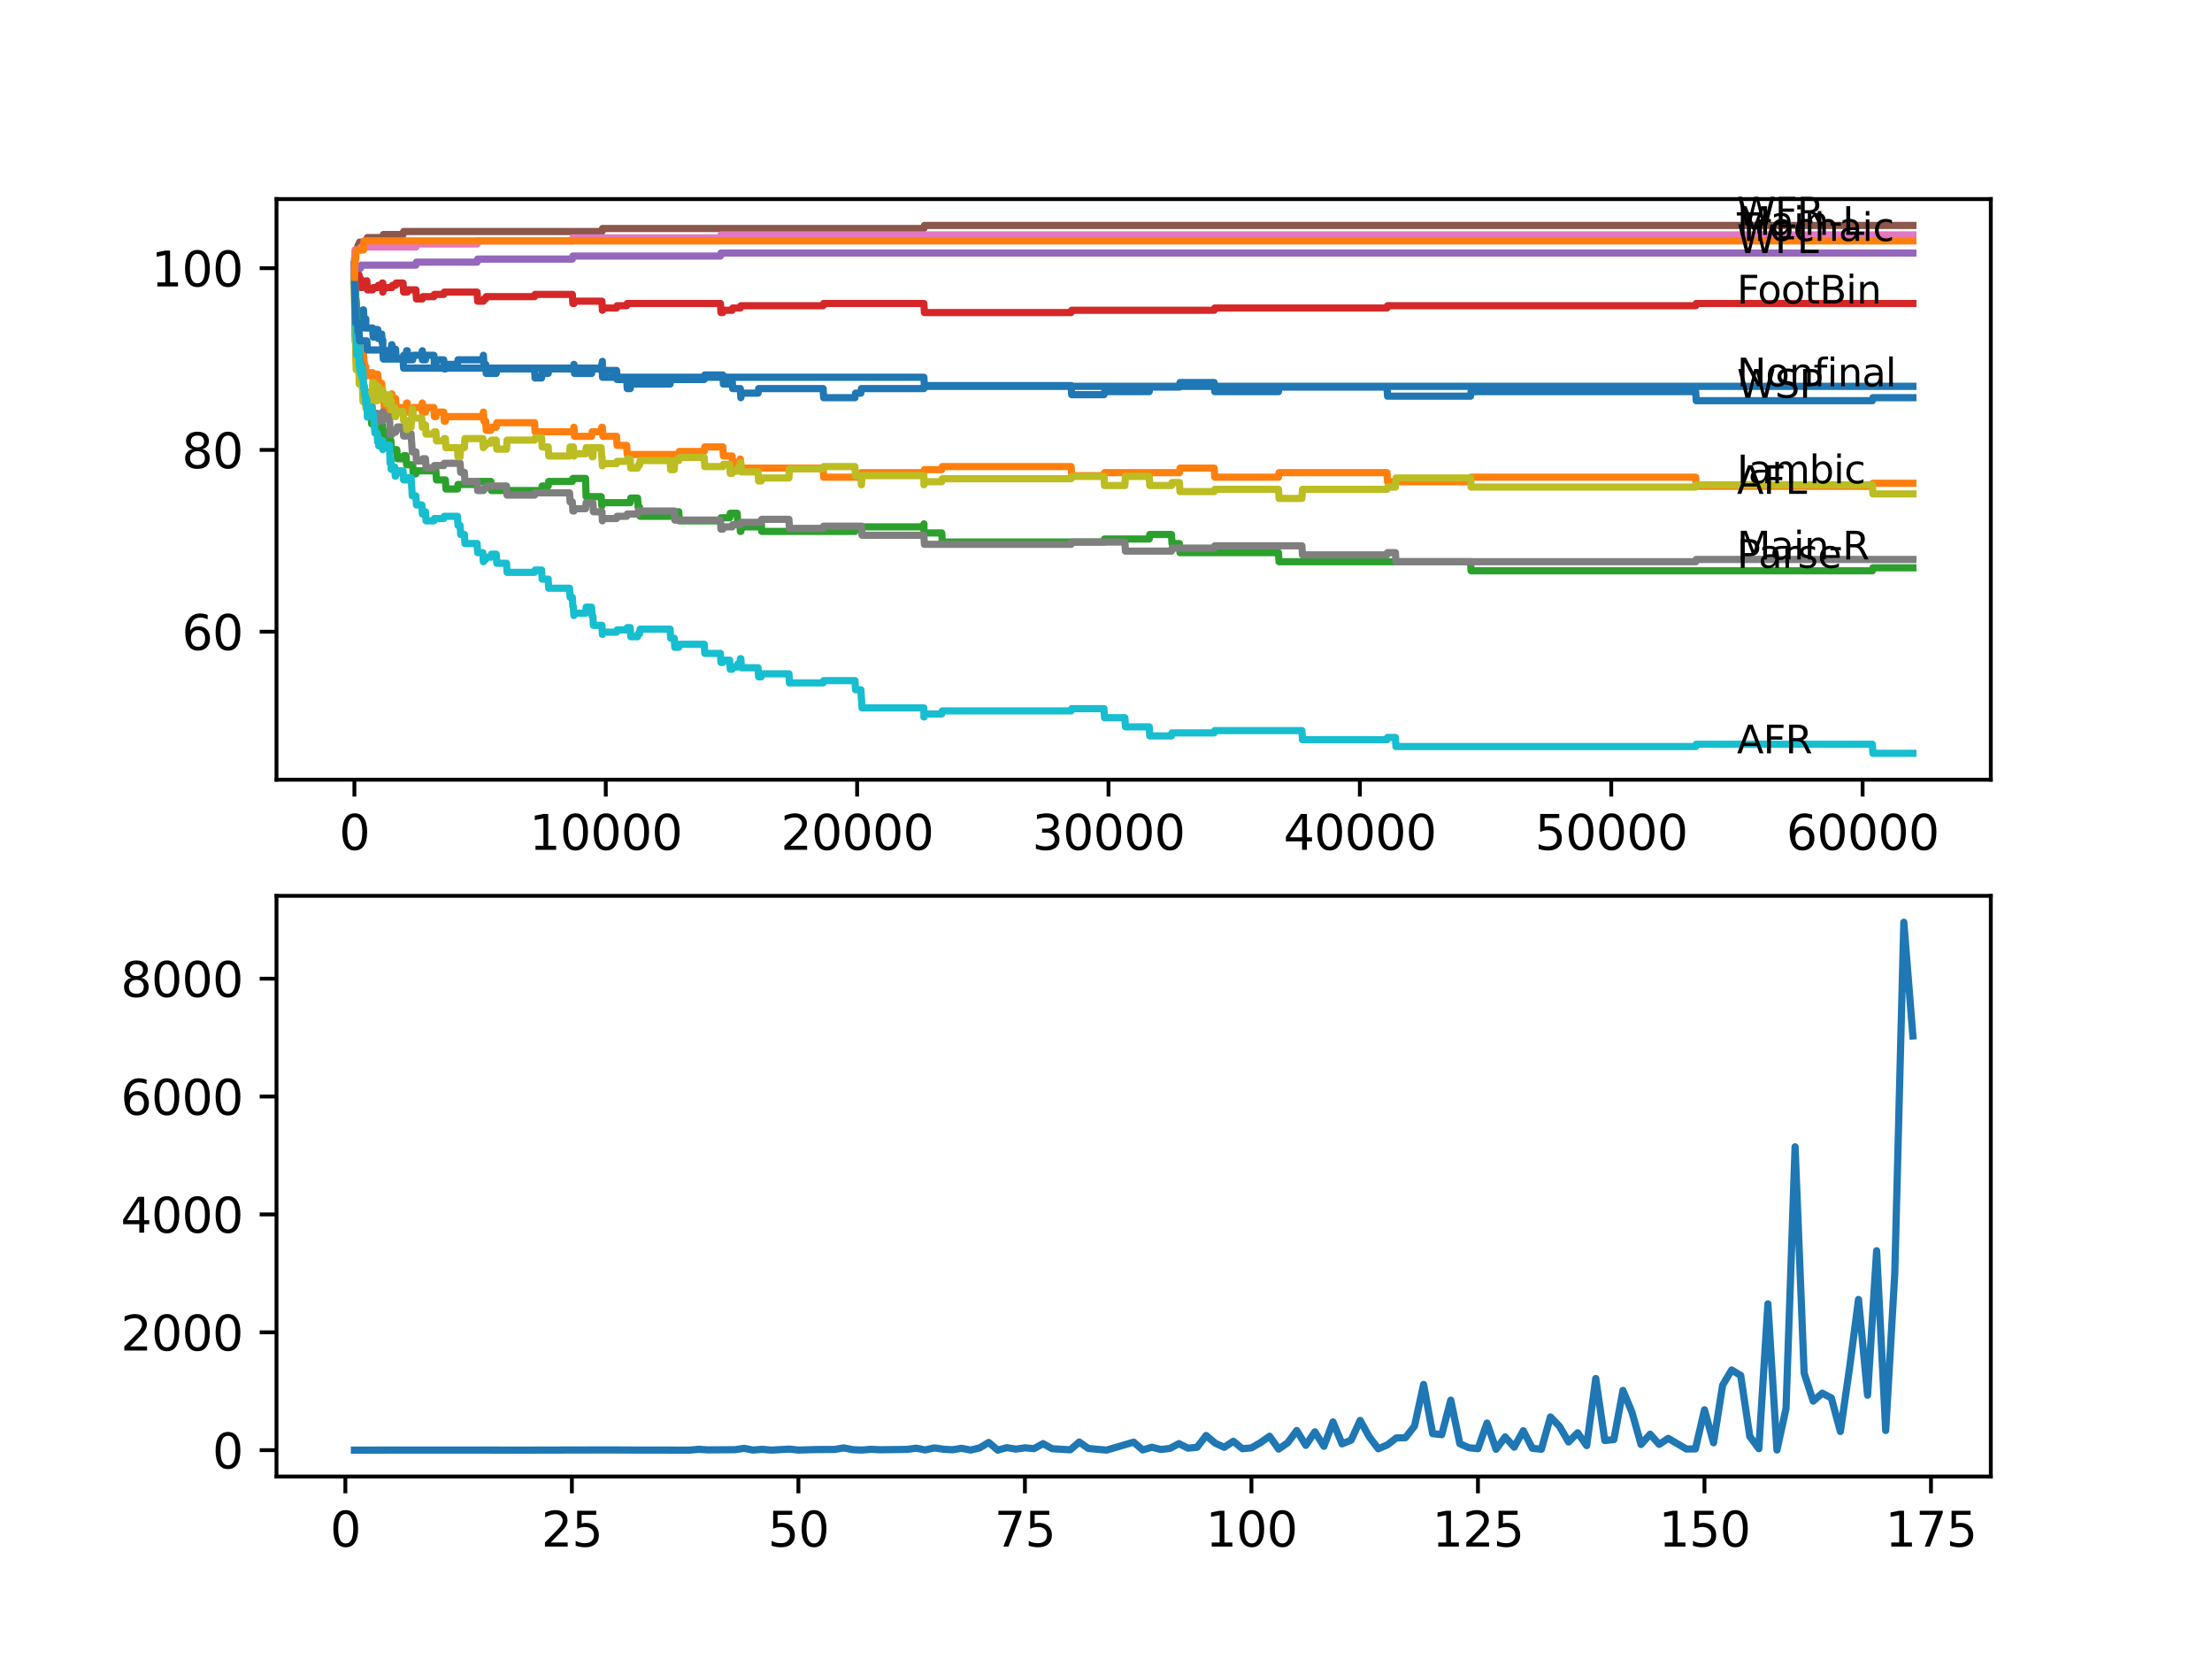 <?xml version="1.0" encoding="utf-8" standalone="no"?>
<!DOCTYPE svg PUBLIC "-//W3C//DTD SVG 1.1//EN"
  "http://www.w3.org/Graphics/SVG/1.1/DTD/svg11.dtd">
<svg xmlns:xlink="http://www.w3.org/1999/xlink" width="460.8pt" height="345.6pt" viewBox="0 0 460.8 345.6" xmlns="http://www.w3.org/2000/svg" version="1.1">
 <defs>
  <style type="text/css">*{stroke-linejoin: round; stroke-linecap: butt}</style>
 </defs>
 <g id="figure_1">
  <g id="patch_1">
   <path d="M 0 345.6 
L 460.8 345.6 
L 460.8 0 
L 0 0 
z
" style="fill: #ffffff"/>
  </g>
  <g id="axes_1">
   <g id="patch_2">
    <path d="M 57.6 162.432 
L 414.72 162.432 
L 414.72 41.472 
L 57.6 41.472 
z
" style="fill: #ffffff"/>
   </g>
   <g id="matplotlib.axis_1">
    <g id="xtick_1">
     <g id="line2d_1">
      <defs>
       <path id="m5497672484" d="M 0 0 
L 0 3.5 
" style="stroke: #000000; stroke-width: 0.8"/>
      </defs>
      <g>
       <use xlink:href="#m5497672484" x="73.827" y="162.432" style="stroke: #000000; stroke-width: 0.8"/>
      </g>
     </g>
     <g id="text_1">
      <!-- 0 -->
      <g transform="translate(70.646 177.03)scale(0.1 -0.1)">
       <defs>
        <path id="DejaVuSans-30" d="M 2034 4250 
Q 1547 4250 1301 3770 
Q 1056 3291 1056 2328 
Q 1056 1369 1301 889 
Q 1547 409 2034 409 
Q 2525 409 2770 889 
Q 3016 1369 3016 2328 
Q 3016 3291 2770 3770 
Q 2525 4250 2034 4250 
z
M 2034 4750 
Q 2819 4750 3233 4129 
Q 3647 3509 3647 2328 
Q 3647 1150 3233 529 
Q 2819 -91 2034 -91 
Q 1250 -91 836 529 
Q 422 1150 422 2328 
Q 422 3509 836 4129 
Q 1250 4750 2034 4750 
z
" transform="scale(0.016)"/>
       </defs>
       <use xlink:href="#DejaVuSans-30"/>
      </g>
     </g>
    </g>
    <g id="xtick_2">
     <g id="line2d_2">
      <g>
       <use xlink:href="#m5497672484" x="126.192" y="162.432" style="stroke: #000000; stroke-width: 0.8"/>
      </g>
     </g>
     <g id="text_2">
      <!-- 10000 -->
      <g transform="translate(110.286 177.03)scale(0.1 -0.1)">
       <defs>
        <path id="DejaVuSans-31" d="M 794 531 
L 1825 531 
L 1825 4091 
L 703 3866 
L 703 4441 
L 1819 4666 
L 2450 4666 
L 2450 531 
L 3481 531 
L 3481 0 
L 794 0 
L 794 531 
z
" transform="scale(0.016)"/>
       </defs>
       <use xlink:href="#DejaVuSans-31"/>
       <use xlink:href="#DejaVuSans-30" x="63.623"/>
       <use xlink:href="#DejaVuSans-30" x="127.246"/>
       <use xlink:href="#DejaVuSans-30" x="190.869"/>
       <use xlink:href="#DejaVuSans-30" x="254.492"/>
      </g>
     </g>
    </g>
    <g id="xtick_3">
     <g id="line2d_3">
      <g>
       <use xlink:href="#m5497672484" x="178.556" y="162.432" style="stroke: #000000; stroke-width: 0.8"/>
      </g>
     </g>
     <g id="text_3">
      <!-- 20000 -->
      <g transform="translate(162.65 177.03)scale(0.1 -0.1)">
       <defs>
        <path id="DejaVuSans-32" d="M 1228 531 
L 3431 531 
L 3431 0 
L 469 0 
L 469 531 
Q 828 903 1448 1529 
Q 2069 2156 2228 2338 
Q 2531 2678 2651 2914 
Q 2772 3150 2772 3378 
Q 2772 3750 2511 3984 
Q 2250 4219 1831 4219 
Q 1534 4219 1204 4116 
Q 875 4013 500 3803 
L 500 4441 
Q 881 4594 1212 4672 
Q 1544 4750 1819 4750 
Q 2544 4750 2975 4387 
Q 3406 4025 3406 3419 
Q 3406 3131 3298 2873 
Q 3191 2616 2906 2266 
Q 2828 2175 2409 1742 
Q 1991 1309 1228 531 
z
" transform="scale(0.016)"/>
       </defs>
       <use xlink:href="#DejaVuSans-32"/>
       <use xlink:href="#DejaVuSans-30" x="63.623"/>
       <use xlink:href="#DejaVuSans-30" x="127.246"/>
       <use xlink:href="#DejaVuSans-30" x="190.869"/>
       <use xlink:href="#DejaVuSans-30" x="254.492"/>
      </g>
     </g>
    </g>
    <g id="xtick_4">
     <g id="line2d_4">
      <g>
       <use xlink:href="#m5497672484" x="230.921" y="162.432" style="stroke: #000000; stroke-width: 0.8"/>
      </g>
     </g>
     <g id="text_4">
      <!-- 30000 -->
      <g transform="translate(215.015 177.03)scale(0.1 -0.1)">
       <defs>
        <path id="DejaVuSans-33" d="M 2597 2516 
Q 3050 2419 3304 2112 
Q 3559 1806 3559 1356 
Q 3559 666 3084 287 
Q 2609 -91 1734 -91 
Q 1441 -91 1130 -33 
Q 819 25 488 141 
L 488 750 
Q 750 597 1062 519 
Q 1375 441 1716 441 
Q 2309 441 2620 675 
Q 2931 909 2931 1356 
Q 2931 1769 2642 2001 
Q 2353 2234 1838 2234 
L 1294 2234 
L 1294 2753 
L 1863 2753 
Q 2328 2753 2575 2939 
Q 2822 3125 2822 3475 
Q 2822 3834 2567 4026 
Q 2313 4219 1838 4219 
Q 1578 4219 1281 4162 
Q 984 4106 628 3988 
L 628 4550 
Q 988 4650 1302 4700 
Q 1616 4750 1894 4750 
Q 2613 4750 3031 4423 
Q 3450 4097 3450 3541 
Q 3450 3153 3228 2886 
Q 3006 2619 2597 2516 
z
" transform="scale(0.016)"/>
       </defs>
       <use xlink:href="#DejaVuSans-33"/>
       <use xlink:href="#DejaVuSans-30" x="63.623"/>
       <use xlink:href="#DejaVuSans-30" x="127.246"/>
       <use xlink:href="#DejaVuSans-30" x="190.869"/>
       <use xlink:href="#DejaVuSans-30" x="254.492"/>
      </g>
     </g>
    </g>
    <g id="xtick_5">
     <g id="line2d_5">
      <g>
       <use xlink:href="#m5497672484" x="283.285" y="162.432" style="stroke: #000000; stroke-width: 0.8"/>
      </g>
     </g>
     <g id="text_5">
      <!-- 40000 -->
      <g transform="translate(267.379 177.03)scale(0.1 -0.1)">
       <defs>
        <path id="DejaVuSans-34" d="M 2419 4116 
L 825 1625 
L 2419 1625 
L 2419 4116 
z
M 2253 4666 
L 3047 4666 
L 3047 1625 
L 3713 1625 
L 3713 1100 
L 3047 1100 
L 3047 0 
L 2419 0 
L 2419 1100 
L 313 1100 
L 313 1709 
L 2253 4666 
z
" transform="scale(0.016)"/>
       </defs>
       <use xlink:href="#DejaVuSans-34"/>
       <use xlink:href="#DejaVuSans-30" x="63.623"/>
       <use xlink:href="#DejaVuSans-30" x="127.246"/>
       <use xlink:href="#DejaVuSans-30" x="190.869"/>
       <use xlink:href="#DejaVuSans-30" x="254.492"/>
      </g>
     </g>
    </g>
    <g id="xtick_6">
     <g id="line2d_6">
      <g>
       <use xlink:href="#m5497672484" x="335.65" y="162.432" style="stroke: #000000; stroke-width: 0.8"/>
      </g>
     </g>
     <g id="text_6">
      <!-- 50000 -->
      <g transform="translate(319.744 177.03)scale(0.1 -0.1)">
       <defs>
        <path id="DejaVuSans-35" d="M 691 4666 
L 3169 4666 
L 3169 4134 
L 1269 4134 
L 1269 2991 
Q 1406 3038 1543 3061 
Q 1681 3084 1819 3084 
Q 2600 3084 3056 2656 
Q 3513 2228 3513 1497 
Q 3513 744 3044 326 
Q 2575 -91 1722 -91 
Q 1428 -91 1123 -41 
Q 819 9 494 109 
L 494 744 
Q 775 591 1075 516 
Q 1375 441 1709 441 
Q 2250 441 2565 725 
Q 2881 1009 2881 1497 
Q 2881 1984 2565 2268 
Q 2250 2553 1709 2553 
Q 1456 2553 1204 2497 
Q 953 2441 691 2322 
L 691 4666 
z
" transform="scale(0.016)"/>
       </defs>
       <use xlink:href="#DejaVuSans-35"/>
       <use xlink:href="#DejaVuSans-30" x="63.623"/>
       <use xlink:href="#DejaVuSans-30" x="127.246"/>
       <use xlink:href="#DejaVuSans-30" x="190.869"/>
       <use xlink:href="#DejaVuSans-30" x="254.492"/>
      </g>
     </g>
    </g>
    <g id="xtick_7">
     <g id="line2d_7">
      <g>
       <use xlink:href="#m5497672484" x="388.014" y="162.432" style="stroke: #000000; stroke-width: 0.8"/>
      </g>
     </g>
     <g id="text_7">
      <!-- 60000 -->
      <g transform="translate(372.108 177.03)scale(0.1 -0.1)">
       <defs>
        <path id="DejaVuSans-36" d="M 2113 2584 
Q 1688 2584 1439 2293 
Q 1191 2003 1191 1497 
Q 1191 994 1439 701 
Q 1688 409 2113 409 
Q 2538 409 2786 701 
Q 3034 994 3034 1497 
Q 3034 2003 2786 2293 
Q 2538 2584 2113 2584 
z
M 3366 4563 
L 3366 3988 
Q 3128 4100 2886 4159 
Q 2644 4219 2406 4219 
Q 1781 4219 1451 3797 
Q 1122 3375 1075 2522 
Q 1259 2794 1537 2939 
Q 1816 3084 2150 3084 
Q 2853 3084 3261 2657 
Q 3669 2231 3669 1497 
Q 3669 778 3244 343 
Q 2819 -91 2113 -91 
Q 1303 -91 875 529 
Q 447 1150 447 2328 
Q 447 3434 972 4092 
Q 1497 4750 2381 4750 
Q 2619 4750 2861 4703 
Q 3103 4656 3366 4563 
z
" transform="scale(0.016)"/>
       </defs>
       <use xlink:href="#DejaVuSans-36"/>
       <use xlink:href="#DejaVuSans-30" x="63.623"/>
       <use xlink:href="#DejaVuSans-30" x="127.246"/>
       <use xlink:href="#DejaVuSans-30" x="190.869"/>
       <use xlink:href="#DejaVuSans-30" x="254.492"/>
      </g>
     </g>
    </g>
   </g>
   <g id="matplotlib.axis_2">
    <g id="ytick_1">
     <g id="line2d_8">
      <defs>
       <path id="m8a469b1307" d="M 0 0 
L -3.5 0 
" style="stroke: #000000; stroke-width: 0.8"/>
      </defs>
      <g>
       <use xlink:href="#m8a469b1307" x="57.6" y="131.596" style="stroke: #000000; stroke-width: 0.8"/>
      </g>
     </g>
     <g id="text_8">
      <!-- 60 -->
      <g transform="translate(37.875 135.396)scale(0.1 -0.1)">
       <use xlink:href="#DejaVuSans-36"/>
       <use xlink:href="#DejaVuSans-30" x="63.623"/>
      </g>
     </g>
    </g>
    <g id="ytick_2">
     <g id="line2d_9">
      <g>
       <use xlink:href="#m8a469b1307" x="57.6" y="93.732" style="stroke: #000000; stroke-width: 0.8"/>
      </g>
     </g>
     <g id="text_9">
      <!-- 80 -->
      <g transform="translate(37.875 97.532)scale(0.1 -0.1)">
       <defs>
        <path id="DejaVuSans-38" d="M 2034 2216 
Q 1584 2216 1326 1975 
Q 1069 1734 1069 1313 
Q 1069 891 1326 650 
Q 1584 409 2034 409 
Q 2484 409 2743 651 
Q 3003 894 3003 1313 
Q 3003 1734 2745 1975 
Q 2488 2216 2034 2216 
z
M 1403 2484 
Q 997 2584 770 2862 
Q 544 3141 544 3541 
Q 544 4100 942 4425 
Q 1341 4750 2034 4750 
Q 2731 4750 3128 4425 
Q 3525 4100 3525 3541 
Q 3525 3141 3298 2862 
Q 3072 2584 2669 2484 
Q 3125 2378 3379 2068 
Q 3634 1759 3634 1313 
Q 3634 634 3220 271 
Q 2806 -91 2034 -91 
Q 1263 -91 848 271 
Q 434 634 434 1313 
Q 434 1759 690 2068 
Q 947 2378 1403 2484 
z
M 1172 3481 
Q 1172 3119 1398 2916 
Q 1625 2713 2034 2713 
Q 2441 2713 2670 2916 
Q 2900 3119 2900 3481 
Q 2900 3844 2670 4047 
Q 2441 4250 2034 4250 
Q 1625 4250 1398 4047 
Q 1172 3844 1172 3481 
z
" transform="scale(0.016)"/>
       </defs>
       <use xlink:href="#DejaVuSans-38"/>
       <use xlink:href="#DejaVuSans-30" x="63.623"/>
      </g>
     </g>
    </g>
    <g id="ytick_3">
     <g id="line2d_10">
      <g>
       <use xlink:href="#m8a469b1307" x="57.6" y="55.868" style="stroke: #000000; stroke-width: 0.8"/>
      </g>
     </g>
     <g id="text_10">
      <!-- 100 -->
      <g transform="translate(31.512 59.667)scale(0.1 -0.1)">
       <use xlink:href="#DejaVuSans-31"/>
       <use xlink:href="#DejaVuSans-30" x="63.623"/>
       <use xlink:href="#DejaVuSans-30" x="127.246"/>
      </g>
     </g>
    </g>
   </g>
   <g id="line2d_11">
    <path d="M 73.833 55.237 
L 73.843 55.237 
L 73.885 53.66 
L 73.917 57.446 
L 73.937 56.815 
L 73.958 56.815 
L 74.011 59.97 
L 74.074 59.024 
L 74.1 58.393 
L 74.115 64.072 
L 74.142 64.072 
L 74.157 64.072 
L 74.205 63.126 
L 74.168 65.019 
L 74.262 65.019 
L 74.304 65.019 
L 74.341 64.388 
L 74.346 66.281 
L 74.409 65.65 
L 74.534 65.65 
L 74.65 64.703 
L 74.707 64.703 
L 74.786 66.596 
L 74.817 65.019 
L 74.833 65.019 
L 74.938 66.912 
L 74.943 66.439 
L 75.377 66.439 
L 75.419 68.332 
L 75.487 66.439 
L 75.508 66.439 
L 75.629 64.545 
L 75.718 64.545 
L 75.833 66.439 
L 75.896 66.439 
L 75.917 68.332 
L 76.006 67.385 
L 76.121 67.385 
L 76.205 66.439 
L 76.21 68.332 
L 76.226 68.332 
L 77.629 68.332 
L 77.744 70.225 
L 77.839 70.225 
L 77.954 69.278 
L 77.975 69.278 
L 78.09 68.647 
L 78.687 68.647 
L 78.792 70.541 
L 78.797 69.594 
L 79.514 69.594 
L 79.629 71.487 
L 79.739 71.487 
L 79.745 70.856 
L 79.75 72.749 
L 79.839 72.749 
L 79.97 72.749 
L 80.085 74.643 
L 80.431 74.643 
L 80.546 73.696 
L 81.164 73.696 
L 81.279 72.749 
L 81.488 72.749 
L 81.604 71.803 
L 81.646 71.803 
L 81.761 73.696 
L 82.227 73.696 
L 82.342 72.749 
L 82.405 72.749 
L 82.52 74.643 
L 83.965 74.643 
L 84.08 74.011 
L 84.588 74.011 
L 84.704 73.065 
L 84.845 73.065 
L 84.96 74.958 
L 85.971 74.958 
L 86.086 74.011 
L 87.882 74.011 
L 87.982 73.065 
L 87.987 74.958 
L 88.636 74.958 
L 88.751 74.011 
L 90.38 74.011 
L 90.495 75.905 
L 90.809 75.905 
L 90.924 74.958 
L 92.438 74.958 
L 92.553 76.851 
L 92.783 76.851 
L 92.899 75.905 
L 95.292 75.905 
L 95.407 74.958 
L 100.575 74.958 
L 100.69 74.011 
L 100.701 74.011 
L 100.816 75.905 
L 101.172 75.905 
L 101.287 77.798 
L 103.372 77.798 
L 103.487 76.851 
L 111.357 76.851 
L 111.472 78.744 
L 112.823 78.744 
L 112.939 77.798 
L 114.201 77.798 
L 114.316 76.851 
L 119.437 76.851 
L 119.552 75.905 
L 119.573 75.905 
L 119.688 77.798 
L 123.239 77.798 
L 123.354 76.851 
L 125.234 76.851 
L 125.349 75.905 
L 125.401 75.905 
L 125.485 75.274 
L 125.49 77.167 
L 125.501 77.167 
L 128.438 77.167 
L 128.554 79.06 
L 130.554 79.06 
L 130.669 80.953 
L 131.282 80.953 
L 131.397 80.007 
L 139.597 80.007 
L 139.712 79.06 
L 146.708 79.06 
L 146.824 78.113 
L 150.583 78.113 
L 150.699 80.007 
L 152.002 80.007 
L 152.118 79.06 
L 152.516 79.06 
L 152.631 80.953 
L 154.223 80.953 
L 154.333 82.846 
L 154.448 81.9 
L 157.92 81.9 
L 158.035 80.953 
L 171.472 80.953 
L 171.587 82.846 
L 178.106 82.846 
L 178.221 81.9 
L 179.326 81.9 
L 179.441 80.953 
L 192.459 80.953 
L 192.574 80.322 
L 223.134 80.322 
L 223.25 82.215 
L 229.978 82.215 
L 230.094 81.584 
L 239.399 81.584 
L 239.514 80.638 
L 245.698 80.638 
L 245.813 79.691 
L 252.94 79.691 
L 253.055 81.584 
L 266.33 81.584 
L 266.445 80.638 
L 288.936 80.638 
L 289.051 82.531 
L 306.341 82.531 
L 306.457 81.584 
L 353.244 81.584 
L 353.36 83.477 
L 390.046 83.477 
L 390.161 82.846 
L 398.487 82.846 
L 398.487 82.846 
" clip-path="url(#p4fd3fbe949)" style="fill: none; stroke: #1f77b4; stroke-width: 1.5; stroke-linecap: square"/>
   </g>
   <g id="line2d_12">
    <path d="M 73.833 55.868 
L 73.964 68.49 
L 73.974 67.859 
L 73.979 66.912 
L 74 69.752 
L 74.079 68.805 
L 74.1 68.805 
L 74.215 75.431 
L 74.225 74.8 
L 74.304 74.8 
L 74.43 72.907 
L 74.995 72.907 
L 75.053 72.276 
L 75.058 74.169 
L 75.095 74.169 
L 75.377 74.169 
L 75.493 76.062 
L 75.508 76.062 
L 75.629 73.538 
L 75.718 73.538 
L 75.833 75.431 
L 75.896 75.431 
L 76.011 77.325 
L 76.121 77.325 
L 76.205 76.378 
L 76.21 78.271 
L 76.226 78.271 
L 76.619 78.271 
L 76.734 77.64 
L 77.629 77.64 
L 77.744 79.533 
L 77.839 79.533 
L 77.954 78.587 
L 77.975 78.587 
L 78.09 77.956 
L 78.687 77.956 
L 78.802 79.849 
L 79.514 79.849 
L 79.629 81.742 
L 79.745 81.742 
L 79.86 83.635 
L 79.97 83.635 
L 80.085 85.528 
L 80.431 85.528 
L 80.546 84.582 
L 81.164 84.582 
L 81.279 83.635 
L 81.426 83.635 
L 81.546 82.058 
L 81.646 82.058 
L 81.761 83.951 
L 82.227 83.951 
L 82.342 83.004 
L 82.405 83.004 
L 82.52 84.897 
L 84.588 84.897 
L 84.704 83.951 
L 84.845 83.951 
L 84.96 85.844 
L 85.971 85.844 
L 86.086 84.897 
L 87.882 84.897 
L 87.982 83.951 
L 87.987 85.844 
L 88.636 85.844 
L 88.751 84.897 
L 90.38 84.897 
L 90.495 86.791 
L 90.809 86.791 
L 90.924 85.844 
L 92.438 85.844 
L 92.553 87.737 
L 92.783 87.737 
L 92.899 86.791 
L 100.575 86.791 
L 100.69 85.844 
L 100.701 85.844 
L 100.816 87.737 
L 101.172 87.737 
L 101.287 89.63 
L 102.261 89.63 
L 102.377 88.999 
L 103.372 88.999 
L 103.487 88.053 
L 111.357 88.053 
L 111.472 89.946 
L 119.437 89.946 
L 119.552 88.999 
L 119.573 88.999 
L 119.688 90.893 
L 123.239 90.893 
L 123.354 89.946 
L 125.234 89.946 
L 125.349 88.999 
L 125.485 88.999 
L 125.6 90.893 
L 128.438 90.893 
L 128.554 92.786 
L 130.554 92.786 
L 130.669 94.679 
L 141.399 94.679 
L 141.514 94.048 
L 146.708 94.048 
L 146.824 93.101 
L 150.583 93.101 
L 150.699 94.994 
L 152.516 94.994 
L 152.631 96.888 
L 153.563 96.888 
L 153.678 96.257 
L 154.118 96.257 
L 154.223 95.626 
L 154.338 97.519 
L 171.472 97.519 
L 171.587 99.412 
L 179.326 99.412 
L 179.441 98.465 
L 192.475 98.465 
L 192.59 97.834 
L 196.182 97.834 
L 196.298 97.203 
L 223.134 97.203 
L 223.25 99.096 
L 229.978 99.096 
L 230.094 98.465 
L 245.698 98.465 
L 245.813 97.519 
L 252.94 97.519 
L 253.055 99.412 
L 266.33 99.412 
L 266.445 98.465 
L 288.936 98.465 
L 289.051 100.359 
L 306.341 100.359 
L 306.457 99.412 
L 353.244 99.412 
L 353.36 101.305 
L 390.046 101.305 
L 390.161 100.674 
L 398.487 100.674 
L 398.487 100.674 
" clip-path="url(#p4fd3fbe949)" style="fill: none; stroke: #ff7f0e; stroke-width: 1.5; stroke-linecap: square"/>
   </g>
   <g id="line2d_13">
    <path d="M 73.833 55.237 
L 73.922 65.65 
L 73.964 64.072 
L 74.084 62.431 
L 74.194 62.431 
L 74.304 66.218 
L 74.309 65.587 
L 74.32 65.587 
L 74.445 71.266 
L 74.451 71.266 
L 74.534 74.106 
L 74.566 73.16 
L 74.697 73.16 
L 74.786 76.946 
L 74.812 75.368 
L 74.833 75.368 
L 74.948 77.261 
L 74.995 77.261 
L 75.053 79.155 
L 75.105 78.524 
L 75.11 78.524 
L 75.173 77.893 
L 75.178 79.786 
L 75.21 79.786 
L 75.419 79.786 
L 75.508 78.839 
L 75.514 80.732 
L 75.524 80.732 
L 75.545 80.732 
L 75.66 82.626 
L 75.917 82.626 
L 76.032 81.679 
L 76.241 81.679 
L 76.357 83.572 
L 76.42 83.572 
L 76.535 82.626 
L 76.619 82.626 
L 76.734 84.519 
L 77.304 84.519 
L 77.425 88.305 
L 77.975 88.305 
L 78.09 87.674 
L 78.76 87.674 
L 78.792 89.567 
L 78.87 88.621 
L 79.666 88.621 
L 79.739 90.514 
L 79.776 89.883 
L 80.431 89.883 
L 80.546 91.776 
L 81.426 91.776 
L 81.541 93.669 
L 82.661 93.669 
L 82.777 95.562 
L 83.965 95.562 
L 84.08 94.931 
L 84.588 94.931 
L 84.704 96.825 
L 85.971 96.825 
L 86.086 98.718 
L 86.641 98.718 
L 86.756 98.087 
L 90.809 98.087 
L 90.924 99.98 
L 92.783 99.98 
L 92.899 101.873 
L 95.292 101.873 
L 95.407 100.927 
L 99.387 100.927 
L 99.502 100.295 
L 102.261 100.295 
L 102.377 102.189 
L 112.823 102.189 
L 112.939 101.242 
L 114.201 101.242 
L 114.316 100.295 
L 119.222 100.295 
L 119.337 99.664 
L 121.982 99.664 
L 122.102 103.451 
L 125.234 103.451 
L 125.349 105.344 
L 125.401 105.344 
L 125.516 104.713 
L 131.282 104.713 
L 131.397 103.766 
L 132.827 103.766 
L 132.942 105.66 
L 133.23 105.66 
L 133.345 107.553 
L 139.597 107.553 
L 139.712 106.606 
L 141.399 106.606 
L 141.514 108.499 
L 150.075 108.499 
L 150.191 107.868 
L 152.002 107.868 
L 152.118 106.922 
L 153.563 106.922 
L 153.678 108.815 
L 154.118 108.815 
L 154.233 110.708 
L 154.333 110.708 
L 154.448 109.761 
L 157.92 109.761 
L 158.035 108.815 
L 158.574 108.815 
L 158.689 110.708 
L 178.106 110.708 
L 178.221 109.761 
L 192.459 109.761 
L 192.475 109.13 
L 192.48 111.024 
L 192.559 111.024 
L 196.182 111.024 
L 196.298 112.917 
L 229.978 112.917 
L 230.094 112.286 
L 239.399 112.286 
L 239.514 111.339 
L 244.038 111.339 
L 244.153 113.232 
L 245.698 113.232 
L 245.813 115.126 
L 266.33 115.126 
L 266.445 117.019 
L 306.341 117.019 
L 306.457 118.912 
L 390.046 118.912 
L 390.161 118.281 
L 398.487 118.281 
L 398.487 118.281 
" clip-path="url(#p4fd3fbe949)" style="fill: none; stroke: #2ca02c; stroke-width: 1.5; stroke-linecap: square"/>
   </g>
   <g id="line2d_14">
    <path d="M 73.833 55.868 
L 73.843 55.868 
L 73.885 59.024 
L 73.958 57.604 
L 74.011 56.278 
L 74.016 58.172 
L 74.063 58.172 
L 74.105 58.172 
L 74.236 56.278 
L 74.341 56.278 
L 74.456 55.805 
L 74.487 55.805 
L 74.602 57.698 
L 74.707 57.698 
L 74.786 57.225 
L 74.791 59.118 
L 74.801 59.118 
L 74.938 59.118 
L 75.058 58.014 
L 75.11 58.014 
L 75.226 59.907 
L 75.377 59.907 
L 75.493 59.434 
L 75.896 59.434 
L 76.011 58.96 
L 76.205 58.96 
L 76.32 58.487 
L 76.42 58.487 
L 76.535 60.38 
L 77.629 60.38 
L 77.744 59.907 
L 78.687 59.907 
L 78.802 59.434 
L 79.514 59.434 
L 79.629 58.96 
L 79.739 58.96 
L 79.745 60.854 
L 79.849 60.38 
L 79.97 60.38 
L 80.085 59.907 
L 81.646 59.907 
L 81.761 59.434 
L 82.405 59.434 
L 82.52 58.96 
L 83.965 58.96 
L 84.08 60.854 
L 84.845 60.854 
L 84.96 60.38 
L 86.641 60.38 
L 86.756 62.274 
L 87.982 62.274 
L 88.097 61.8 
L 90.38 61.8 
L 90.495 61.327 
L 92.438 61.327 
L 92.553 60.854 
L 99.387 60.854 
L 99.502 62.747 
L 100.701 62.747 
L 100.816 62.274 
L 101.172 62.274 
L 101.287 61.8 
L 111.357 61.8 
L 111.472 61.327 
L 119.222 61.327 
L 119.337 63.22 
L 119.573 63.22 
L 119.688 62.747 
L 125.401 62.747 
L 125.485 64.64 
L 125.511 64.167 
L 128.438 64.167 
L 128.554 63.693 
L 130.554 63.693 
L 130.669 63.22 
L 150.075 63.22 
L 150.191 65.113 
L 150.583 65.113 
L 150.699 64.64 
L 152.516 64.64 
L 152.631 64.167 
L 154.223 64.167 
L 154.338 63.693 
L 171.472 63.693 
L 171.587 63.22 
L 192.459 63.22 
L 192.574 65.113 
L 223.134 65.113 
L 223.25 64.64 
L 252.94 64.64 
L 253.055 64.167 
L 288.936 64.167 
L 289.051 63.693 
L 353.244 63.693 
L 353.36 63.22 
L 398.487 63.22 
L 398.487 63.22 
" clip-path="url(#p4fd3fbe949)" style="fill: none; stroke: #d62728; stroke-width: 1.5; stroke-linecap: square"/>
   </g>
   <g id="line2d_15">
    <path d="M 73.833 55.868 
L 75.11 55.868 
L 75.226 55.237 
L 86.641 55.237 
L 86.756 54.606 
L 99.387 54.606 
L 99.502 53.975 
L 119.222 53.975 
L 119.337 53.344 
L 150.075 53.344 
L 150.191 52.713 
L 398.487 52.713 
L 398.487 52.713 
" clip-path="url(#p4fd3fbe949)" style="fill: none; stroke: #9467bd; stroke-width: 1.5; stroke-linecap: square"/>
   </g>
   <g id="line2d_16">
    <path d="M 73.833 55.237 
L 73.843 55.237 
L 73.969 53.028 
L 73.979 53.028 
L 74.1 52.019 
L 74.487 52.019 
L 74.602 51.072 
L 74.786 51.072 
L 74.901 50.441 
L 76.42 50.441 
L 76.535 49.494 
L 79.739 49.494 
L 79.855 48.863 
L 83.965 48.863 
L 84.08 48.232 
L 125.401 48.232 
L 125.516 47.601 
L 192.459 47.601 
L 192.574 46.97 
L 398.487 46.97 
L 398.487 46.97 
" clip-path="url(#p4fd3fbe949)" style="fill: none; stroke: #8c564b; stroke-width: 1.5; stroke-linecap: square"/>
   </g>
   <g id="line2d_17">
    <path d="M 73.833 55.868 
L 73.854 55.868 
L 73.974 52.082 
L 75.11 52.082 
L 75.226 51.451 
L 86.641 51.451 
L 86.756 50.82 
L 99.387 50.82 
L 99.502 50.189 
L 119.222 50.189 
L 119.337 49.558 
L 150.075 49.558 
L 150.191 48.926 
L 398.487 48.926 
L 398.487 48.926 
" clip-path="url(#p4fd3fbe949)" style="fill: none; stroke: #e377c2; stroke-width: 1.5; stroke-linecap: square"/>
   </g>
   <g id="line2d_18">
    <path d="M 73.833 57.761 
L 73.843 57.761 
L 73.979 68.174 
L 73.985 67.795 
L 74.016 71.109 
L 74.047 71.109 
L 74.105 71.109 
L 74.189 69.689 
L 74.194 71.582 
L 74.22 70.477 
L 74.257 70.477 
L 74.341 72.371 
L 74.367 71.266 
L 74.487 71.266 
L 74.602 73.16 
L 74.697 73.16 
L 74.786 72.055 
L 74.791 73.948 
L 74.796 73.948 
L 74.927 73.948 
L 74.938 75.842 
L 75.037 75.368 
L 75.11 75.368 
L 75.173 77.261 
L 75.22 76.63 
L 75.377 76.63 
L 75.419 76.157 
L 75.425 78.05 
L 75.472 78.05 
L 75.603 78.05 
L 75.723 81.837 
L 75.896 81.837 
L 76.011 81.363 
L 76.121 81.363 
L 76.205 83.257 
L 76.231 82.783 
L 76.241 82.783 
L 76.357 82.152 
L 76.409 82.152 
L 76.529 85.939 
L 77.304 85.939 
L 77.425 84.677 
L 77.535 84.677 
L 77.629 86.57 
L 77.645 86.096 
L 78.556 86.096 
L 78.671 87.99 
L 78.687 87.99 
L 78.807 86.885 
L 79.514 86.885 
L 79.629 86.412 
L 79.666 86.412 
L 79.739 85.781 
L 79.745 87.674 
L 79.766 87.201 
L 79.97 87.201 
L 80.085 86.727 
L 81.143 86.727 
L 81.263 90.514 
L 81.646 90.514 
L 81.761 90.041 
L 82.405 90.041 
L 82.52 89.567 
L 82.661 89.567 
L 82.777 88.936 
L 83.965 88.936 
L 84.08 90.829 
L 84.845 90.829 
L 84.96 90.356 
L 85.636 90.356 
L 85.751 92.249 
L 85.767 92.249 
L 85.882 94.143 
L 86.641 94.143 
L 86.756 96.036 
L 87.982 96.036 
L 88.097 95.562 
L 88.636 95.562 
L 88.751 97.456 
L 90.38 97.456 
L 90.495 96.982 
L 92.438 96.982 
L 92.553 96.509 
L 95.852 96.509 
L 95.967 98.402 
L 96.742 98.402 
L 96.857 100.295 
L 99.387 100.295 
L 99.502 102.189 
L 100.701 102.189 
L 100.816 101.715 
L 101.172 101.715 
L 101.287 101.242 
L 105.518 101.242 
L 105.634 103.135 
L 111.357 103.135 
L 111.472 102.662 
L 118.646 102.662 
L 118.761 104.555 
L 119.222 104.555 
L 119.337 106.448 
L 119.573 106.448 
L 119.688 105.975 
L 121.982 105.975 
L 122.102 104.713 
L 123.506 104.713 
L 123.621 106.606 
L 125.401 106.606 
L 125.485 108.499 
L 125.511 108.026 
L 128.438 108.026 
L 128.554 107.553 
L 130.554 107.553 
L 130.669 107.079 
L 132.827 107.079 
L 132.942 106.448 
L 140.456 106.448 
L 140.571 108.342 
L 150.075 108.342 
L 150.191 110.235 
L 150.583 110.235 
L 150.699 109.761 
L 152.516 109.761 
L 152.631 109.288 
L 154.223 109.288 
L 154.338 108.815 
L 158.574 108.815 
L 158.689 108.184 
L 164.345 108.184 
L 164.46 110.077 
L 171.472 110.077 
L 171.587 109.604 
L 179.457 109.604 
L 179.572 111.497 
L 192.459 111.497 
L 192.574 113.39 
L 223.134 113.39 
L 223.25 112.917 
L 234.335 112.917 
L 234.45 114.81 
L 244.038 114.81 
L 244.153 114.179 
L 252.94 114.179 
L 253.055 113.706 
L 271.215 113.706 
L 271.331 115.599 
L 288.936 115.599 
L 289.051 115.126 
L 290.685 115.126 
L 290.8 117.019 
L 353.244 117.019 
L 353.36 116.545 
L 398.487 116.545 
L 398.487 116.545 
" clip-path="url(#p4fd3fbe949)" style="fill: none; stroke: #7f7f7f; stroke-width: 1.5; stroke-linecap: square"/>
   </g>
   <g id="line2d_19">
    <path d="M 73.833 57.761 
L 73.843 57.13 
L 73.88 61.548 
L 73.922 58.55 
L 74.063 70.856 
L 74.074 70.856 
L 74.194 77.009 
L 74.199 76.378 
L 74.205 76.378 
L 74.304 73.38 
L 74.33 74.643 
L 74.341 74.643 
L 74.346 74.169 
L 74.351 76.062 
L 74.44 75.431 
L 74.451 75.431 
L 74.487 74.485 
L 74.54 77.325 
L 74.55 77.325 
L 74.697 77.325 
L 74.786 76.22 
L 74.791 78.113 
L 74.833 80.007 
L 74.901 79.06 
L 74.927 79.06 
L 74.938 77.167 
L 75.037 78.429 
L 75.053 78.429 
L 75.168 77.798 
L 75.173 77.798 
L 75.288 77.167 
L 75.377 77.167 
L 75.419 76.693 
L 75.435 80.48 
L 75.451 80.48 
L 75.508 80.48 
L 75.624 83.635 
L 75.65 83.635 
L 75.765 81.742 
L 75.896 81.742 
L 75.917 81.269 
L 75.922 83.162 
L 75.99 83.162 
L 76.121 83.162 
L 76.205 85.055 
L 76.231 84.582 
L 76.241 84.582 
L 76.357 83.951 
L 76.409 83.951 
L 76.42 82.058 
L 76.519 83.951 
L 76.619 83.951 
L 76.734 83.32 
L 77.304 83.32 
L 77.425 82.058 
L 77.535 82.058 
L 77.65 79.691 
L 77.839 79.691 
L 77.954 81.584 
L 77.975 81.584 
L 78.09 83.477 
L 78.556 83.477 
L 78.671 81.584 
L 78.687 81.584 
L 78.792 80.48 
L 78.907 82.373 
L 79.514 82.373 
L 79.629 81.9 
L 79.666 81.9 
L 79.739 81.269 
L 79.745 83.162 
L 79.766 82.689 
L 79.97 82.689 
L 80.085 82.215 
L 80.431 82.215 
L 80.546 84.109 
L 81.143 84.109 
L 81.164 82.215 
L 81.253 84.109 
L 81.426 84.109 
L 81.488 83.477 
L 81.494 85.371 
L 81.525 85.371 
L 81.646 85.371 
L 81.761 84.897 
L 82.227 84.897 
L 82.342 86.791 
L 82.405 86.791 
L 82.52 86.317 
L 82.661 86.317 
L 82.777 85.686 
L 83.965 85.686 
L 84.08 87.579 
L 84.588 87.579 
L 84.704 89.473 
L 84.845 89.473 
L 84.96 88.999 
L 85.636 88.999 
L 85.751 87.106 
L 85.767 87.106 
L 85.882 85.213 
L 85.971 85.213 
L 86.086 87.106 
L 87.882 87.106 
L 87.982 88.999 
L 87.992 88.526 
L 88.636 88.526 
L 88.751 90.419 
L 90.38 90.419 
L 90.495 89.946 
L 90.809 89.946 
L 90.924 91.839 
L 92.438 91.839 
L 92.553 91.366 
L 92.783 91.366 
L 92.899 93.259 
L 95.292 93.259 
L 95.407 95.152 
L 95.852 95.152 
L 95.967 93.259 
L 96.742 93.259 
L 96.857 91.366 
L 100.575 91.366 
L 100.69 93.259 
L 100.701 93.259 
L 100.816 92.786 
L 101.172 92.786 
L 101.287 92.312 
L 102.261 92.312 
L 102.377 91.681 
L 103.372 91.681 
L 103.487 93.575 
L 105.518 93.575 
L 105.634 91.681 
L 111.357 91.681 
L 111.472 91.208 
L 112.823 91.208 
L 112.939 93.101 
L 114.201 93.101 
L 114.316 94.994 
L 118.646 94.994 
L 118.761 93.101 
L 119.437 93.101 
L 119.552 94.994 
L 119.573 94.994 
L 119.688 94.521 
L 121.982 94.521 
L 122.102 93.259 
L 123.239 93.259 
L 123.354 95.152 
L 123.506 95.152 
L 123.621 93.259 
L 125.234 93.259 
L 125.349 95.152 
L 125.401 95.152 
L 125.485 97.045 
L 125.511 96.572 
L 128.438 96.572 
L 128.554 96.099 
L 130.554 96.099 
L 130.669 95.626 
L 131.282 95.626 
L 131.397 97.519 
L 132.827 97.519 
L 132.942 96.888 
L 133.23 96.888 
L 133.345 95.941 
L 139.597 95.941 
L 139.712 97.834 
L 140.456 97.834 
L 140.571 95.941 
L 141.399 95.941 
L 141.514 95.31 
L 146.708 95.31 
L 146.824 97.203 
L 150.583 97.203 
L 150.699 96.73 
L 152.002 96.73 
L 152.118 98.623 
L 152.516 98.623 
L 152.631 98.15 
L 153.563 98.15 
L 153.678 97.519 
L 154.118 97.519 
L 154.233 96.414 
L 154.333 96.414 
L 154.448 98.308 
L 157.92 98.308 
L 158.035 100.201 
L 158.574 100.201 
L 158.689 99.57 
L 164.345 99.57 
L 164.46 97.677 
L 171.472 97.677 
L 171.587 97.203 
L 178.106 97.203 
L 178.221 99.096 
L 179.326 99.096 
L 179.441 100.99 
L 179.457 100.99 
L 179.572 99.096 
L 192.459 99.096 
L 192.475 100.99 
L 192.569 100.359 
L 196.182 100.359 
L 196.298 99.727 
L 223.134 99.727 
L 223.25 99.254 
L 229.978 99.254 
L 230.094 101.147 
L 234.335 101.147 
L 234.45 99.254 
L 239.399 99.254 
L 239.514 101.147 
L 244.038 101.147 
L 244.153 100.516 
L 245.698 100.516 
L 245.813 102.41 
L 252.94 102.41 
L 253.055 101.936 
L 266.33 101.936 
L 266.445 103.829 
L 271.215 103.829 
L 271.331 101.936 
L 288.936 101.936 
L 289.051 101.463 
L 290.685 101.463 
L 290.8 99.57 
L 306.341 99.57 
L 306.457 101.463 
L 353.244 101.463 
L 353.36 100.99 
L 390.046 100.99 
L 390.161 102.883 
L 398.487 102.883 
L 398.487 102.883 
" clip-path="url(#p4fd3fbe949)" style="fill: none; stroke: #bcbd22; stroke-width: 1.5; stroke-linecap: square"/>
   </g>
   <g id="line2d_20">
    <path d="M 73.833 57.761 
L 73.859 56.499 
L 73.88 59.655 
L 73.922 59.497 
L 74.053 67.638 
L 74.105 67.638 
L 74.157 66.691 
L 74.189 70.004 
L 74.309 73.948 
L 74.32 73.948 
L 74.445 71.582 
L 74.451 71.582 
L 74.487 70.635 
L 74.54 73.475 
L 74.55 73.475 
L 74.697 73.475 
L 74.786 72.371 
L 74.791 74.264 
L 74.833 76.157 
L 74.901 75.21 
L 74.927 75.21 
L 74.938 77.104 
L 75.037 75.999 
L 75.11 75.999 
L 75.173 77.893 
L 75.22 77.261 
L 75.377 77.261 
L 75.419 76.788 
L 75.425 78.681 
L 75.482 77.735 
L 75.545 77.735 
L 75.603 77.104 
L 75.608 78.997 
L 75.645 78.997 
L 75.65 78.997 
L 75.765 80.89 
L 75.896 80.89 
L 75.917 80.417 
L 75.922 82.31 
L 75.99 82.31 
L 76.121 82.31 
L 76.205 84.203 
L 76.231 83.73 
L 76.241 83.73 
L 76.357 83.099 
L 76.409 83.099 
L 76.529 86.885 
L 76.619 86.885 
L 76.734 86.254 
L 77.304 86.254 
L 77.425 84.992 
L 77.535 84.992 
L 77.629 86.885 
L 77.645 86.412 
L 77.839 86.412 
L 77.954 88.305 
L 77.975 88.305 
L 78.09 90.198 
L 78.556 90.198 
L 78.671 92.092 
L 78.687 92.092 
L 78.792 90.987 
L 78.907 92.88 
L 79.514 92.88 
L 79.629 92.407 
L 79.666 92.407 
L 79.739 91.776 
L 79.745 93.669 
L 79.766 93.196 
L 79.97 93.196 
L 80.085 92.723 
L 81.143 92.723 
L 81.263 96.509 
L 81.426 96.509 
L 81.488 95.878 
L 81.494 97.771 
L 81.525 97.771 
L 81.646 97.771 
L 81.761 97.298 
L 82.227 97.298 
L 82.342 99.191 
L 82.405 99.191 
L 82.52 98.718 
L 82.661 98.718 
L 82.777 98.087 
L 83.965 98.087 
L 84.08 99.98 
L 84.845 99.98 
L 84.96 99.507 
L 85.636 99.507 
L 85.751 101.4 
L 85.767 101.4 
L 85.882 103.293 
L 86.641 103.293 
L 86.756 105.186 
L 87.882 105.186 
L 87.982 107.079 
L 87.992 106.606 
L 88.636 106.606 
L 88.751 108.499 
L 90.38 108.499 
L 90.495 108.026 
L 92.438 108.026 
L 92.553 107.553 
L 95.292 107.553 
L 95.407 109.446 
L 95.852 109.446 
L 95.967 111.339 
L 96.742 111.339 
L 96.857 113.232 
L 99.387 113.232 
L 99.502 115.126 
L 100.575 115.126 
L 100.69 117.019 
L 100.701 117.019 
L 100.816 116.545 
L 101.172 116.545 
L 101.287 116.072 
L 102.261 116.072 
L 102.377 115.441 
L 103.372 115.441 
L 103.487 117.334 
L 105.518 117.334 
L 105.634 119.227 
L 111.357 119.227 
L 111.472 118.754 
L 112.823 118.754 
L 112.939 120.647 
L 114.201 120.647 
L 114.316 122.541 
L 118.646 122.541 
L 118.761 124.434 
L 119.222 124.434 
L 119.337 126.327 
L 119.437 126.327 
L 119.552 128.22 
L 119.573 128.22 
L 119.688 127.747 
L 121.982 127.747 
L 122.102 126.485 
L 123.239 126.485 
L 123.354 128.378 
L 123.506 128.378 
L 123.621 130.271 
L 125.401 130.271 
L 125.485 132.164 
L 125.511 131.691 
L 128.438 131.691 
L 128.554 131.218 
L 130.554 131.218 
L 130.669 130.744 
L 131.282 130.744 
L 131.397 132.638 
L 132.827 132.638 
L 132.942 132.007 
L 133.23 132.007 
L 133.345 131.06 
L 139.597 131.06 
L 139.712 132.953 
L 140.456 132.953 
L 140.571 134.846 
L 141.399 134.846 
L 141.514 134.215 
L 146.708 134.215 
L 146.824 136.109 
L 150.075 136.109 
L 150.191 138.002 
L 150.583 138.002 
L 150.699 137.528 
L 152.002 137.528 
L 152.118 139.422 
L 152.516 139.422 
L 152.631 138.948 
L 153.563 138.948 
L 153.678 138.317 
L 154.118 138.317 
L 154.233 137.213 
L 154.333 137.213 
L 154.448 139.106 
L 157.92 139.106 
L 158.035 140.999 
L 158.574 140.999 
L 158.689 140.368 
L 164.345 140.368 
L 164.46 142.261 
L 171.472 142.261 
L 171.587 141.788 
L 178.106 141.788 
L 178.221 143.681 
L 179.326 143.681 
L 179.441 145.575 
L 179.457 145.575 
L 179.572 147.468 
L 192.459 147.468 
L 192.475 149.361 
L 192.569 148.73 
L 196.182 148.73 
L 196.298 148.099 
L 223.134 148.099 
L 223.25 147.626 
L 229.978 147.626 
L 230.094 149.519 
L 234.335 149.519 
L 234.45 151.412 
L 239.399 151.412 
L 239.514 153.305 
L 244.038 153.305 
L 244.153 152.674 
L 252.94 152.674 
L 253.055 152.201 
L 271.215 152.201 
L 271.331 154.094 
L 288.936 154.094 
L 289.051 153.621 
L 290.685 153.621 
L 290.8 155.514 
L 353.244 155.514 
L 353.36 155.041 
L 390.046 155.041 
L 390.161 156.934 
L 398.487 156.934 
L 398.487 156.934 
" clip-path="url(#p4fd3fbe949)" style="fill: none; stroke: #17becf; stroke-width: 1.5; stroke-linecap: square"/>
   </g>
   <g id="line2d_21">
    <path d="M 73.833 57.761 
L 73.843 57.761 
L 73.969 63.441 
L 73.979 63.441 
L 74.1 67.227 
L 74.487 67.227 
L 74.602 69.121 
L 74.786 69.121 
L 74.901 71.014 
L 76.42 71.014 
L 76.535 72.907 
L 79.739 72.907 
L 79.855 74.8 
L 83.965 74.8 
L 84.08 76.693 
L 125.401 76.693 
L 125.516 78.587 
L 192.459 78.587 
L 192.574 80.48 
L 398.487 80.48 
L 398.487 80.48 
" clip-path="url(#p4fd3fbe949)" style="fill: none; stroke: #1f77b4; stroke-width: 1.5; stroke-linecap: square"/>
   </g>
   <g id="line2d_22">
    <path d="M 73.833 57.761 
L 73.974 53.975 
L 74.1 53.975 
L 74.215 52.082 
L 75.718 52.082 
L 75.833 50.189 
L 398.487 50.189 
L 398.487 50.189 
" clip-path="url(#p4fd3fbe949)" style="fill: none; stroke: #ff7f0e; stroke-width: 1.5; stroke-linecap: square"/>
   </g>
   <g id="patch_3">
    <path d="M 57.6 162.432 
L 57.6 41.472 
" style="fill: none; stroke: #000000; stroke-width: 0.8; stroke-linejoin: miter; stroke-linecap: square"/>
   </g>
   <g id="patch_4">
    <path d="M 414.72 162.432 
L 414.72 41.472 
" style="fill: none; stroke: #000000; stroke-width: 0.8; stroke-linejoin: miter; stroke-linecap: square"/>
   </g>
   <g id="patch_5">
    <path d="M 57.6 162.432 
L 414.72 162.432 
" style="fill: none; stroke: #000000; stroke-width: 0.8; stroke-linejoin: miter; stroke-linecap: square"/>
   </g>
   <g id="patch_6">
    <path d="M 57.6 41.472 
L 414.72 41.472 
" style="fill: none; stroke: #000000; stroke-width: 0.8; stroke-linejoin: miter; stroke-linecap: square"/>
   </g>
   <g id="text_11">
    <!-- WSP -->
    <g transform="translate(361.832 82.846)scale(0.08 -0.08)">
     <defs>
      <path id="DejaVuSans-57" d="M 213 4666 
L 850 4666 
L 1831 722 
L 2809 4666 
L 3519 4666 
L 4500 722 
L 5478 4666 
L 6119 4666 
L 4947 0 
L 4153 0 
L 3169 4050 
L 2175 0 
L 1381 0 
L 213 4666 
z
" transform="scale(0.016)"/>
      <path id="DejaVuSans-53" d="M 3425 4513 
L 3425 3897 
Q 3066 4069 2747 4153 
Q 2428 4238 2131 4238 
Q 1616 4238 1336 4038 
Q 1056 3838 1056 3469 
Q 1056 3159 1242 3001 
Q 1428 2844 1947 2747 
L 2328 2669 
Q 3034 2534 3370 2195 
Q 3706 1856 3706 1288 
Q 3706 609 3251 259 
Q 2797 -91 1919 -91 
Q 1588 -91 1214 -16 
Q 841 59 441 206 
L 441 856 
Q 825 641 1194 531 
Q 1563 422 1919 422 
Q 2459 422 2753 634 
Q 3047 847 3047 1241 
Q 3047 1584 2836 1778 
Q 2625 1972 2144 2069 
L 1759 2144 
Q 1053 2284 737 2584 
Q 422 2884 422 3419 
Q 422 4038 858 4394 
Q 1294 4750 2059 4750 
Q 2388 4750 2728 4690 
Q 3069 4631 3425 4513 
z
" transform="scale(0.016)"/>
      <path id="DejaVuSans-50" d="M 1259 4147 
L 1259 2394 
L 2053 2394 
Q 2494 2394 2734 2622 
Q 2975 2850 2975 3272 
Q 2975 3691 2734 3919 
Q 2494 4147 2053 4147 
L 1259 4147 
z
M 628 4666 
L 2053 4666 
Q 2838 4666 3239 4311 
Q 3641 3956 3641 3272 
Q 3641 2581 3239 2228 
Q 2838 1875 2053 1875 
L 1259 1875 
L 1259 0 
L 628 0 
L 628 4666 
z
" transform="scale(0.016)"/>
     </defs>
     <use xlink:href="#DejaVuSans-57"/>
     <use xlink:href="#DejaVuSans-53" x="98.877"/>
     <use xlink:href="#DejaVuSans-50" x="162.354"/>
    </g>
   </g>
   <g id="text_12">
    <!-- Iambic -->
    <g transform="translate(361.832 100.674)scale(0.08 -0.08)">
     <defs>
      <path id="DejaVuSans-49" d="M 628 4666 
L 1259 4666 
L 1259 0 
L 628 0 
L 628 4666 
z
" transform="scale(0.016)"/>
      <path id="DejaVuSans-61" d="M 2194 1759 
Q 1497 1759 1228 1600 
Q 959 1441 959 1056 
Q 959 750 1161 570 
Q 1363 391 1709 391 
Q 2188 391 2477 730 
Q 2766 1069 2766 1631 
L 2766 1759 
L 2194 1759 
z
M 3341 1997 
L 3341 0 
L 2766 0 
L 2766 531 
Q 2569 213 2275 61 
Q 1981 -91 1556 -91 
Q 1019 -91 701 211 
Q 384 513 384 1019 
Q 384 1609 779 1909 
Q 1175 2209 1959 2209 
L 2766 2209 
L 2766 2266 
Q 2766 2663 2505 2880 
Q 2244 3097 1772 3097 
Q 1472 3097 1187 3025 
Q 903 2953 641 2809 
L 641 3341 
Q 956 3463 1253 3523 
Q 1550 3584 1831 3584 
Q 2591 3584 2966 3190 
Q 3341 2797 3341 1997 
z
" transform="scale(0.016)"/>
      <path id="DejaVuSans-6d" d="M 3328 2828 
Q 3544 3216 3844 3400 
Q 4144 3584 4550 3584 
Q 5097 3584 5394 3201 
Q 5691 2819 5691 2113 
L 5691 0 
L 5113 0 
L 5113 2094 
Q 5113 2597 4934 2840 
Q 4756 3084 4391 3084 
Q 3944 3084 3684 2787 
Q 3425 2491 3425 1978 
L 3425 0 
L 2847 0 
L 2847 2094 
Q 2847 2600 2669 2842 
Q 2491 3084 2119 3084 
Q 1678 3084 1418 2786 
Q 1159 2488 1159 1978 
L 1159 0 
L 581 0 
L 581 3500 
L 1159 3500 
L 1159 2956 
Q 1356 3278 1631 3431 
Q 1906 3584 2284 3584 
Q 2666 3584 2933 3390 
Q 3200 3197 3328 2828 
z
" transform="scale(0.016)"/>
      <path id="DejaVuSans-62" d="M 3116 1747 
Q 3116 2381 2855 2742 
Q 2594 3103 2138 3103 
Q 1681 3103 1420 2742 
Q 1159 2381 1159 1747 
Q 1159 1113 1420 752 
Q 1681 391 2138 391 
Q 2594 391 2855 752 
Q 3116 1113 3116 1747 
z
M 1159 2969 
Q 1341 3281 1617 3432 
Q 1894 3584 2278 3584 
Q 2916 3584 3314 3078 
Q 3713 2572 3713 1747 
Q 3713 922 3314 415 
Q 2916 -91 2278 -91 
Q 1894 -91 1617 61 
Q 1341 213 1159 525 
L 1159 0 
L 581 0 
L 581 4863 
L 1159 4863 
L 1159 2969 
z
" transform="scale(0.016)"/>
      <path id="DejaVuSans-69" d="M 603 3500 
L 1178 3500 
L 1178 0 
L 603 0 
L 603 3500 
z
M 603 4863 
L 1178 4863 
L 1178 4134 
L 603 4134 
L 603 4863 
z
" transform="scale(0.016)"/>
      <path id="DejaVuSans-63" d="M 3122 3366 
L 3122 2828 
Q 2878 2963 2633 3030 
Q 2388 3097 2138 3097 
Q 1578 3097 1268 2742 
Q 959 2388 959 1747 
Q 959 1106 1268 751 
Q 1578 397 2138 397 
Q 2388 397 2633 464 
Q 2878 531 3122 666 
L 3122 134 
Q 2881 22 2623 -34 
Q 2366 -91 2075 -91 
Q 1284 -91 818 406 
Q 353 903 353 1747 
Q 353 2603 823 3093 
Q 1294 3584 2113 3584 
Q 2378 3584 2631 3529 
Q 2884 3475 3122 3366 
z
" transform="scale(0.016)"/>
     </defs>
     <use xlink:href="#DejaVuSans-49"/>
     <use xlink:href="#DejaVuSans-61" x="29.492"/>
     <use xlink:href="#DejaVuSans-6d" x="90.771"/>
     <use xlink:href="#DejaVuSans-62" x="188.184"/>
     <use xlink:href="#DejaVuSans-69" x="251.66"/>
     <use xlink:href="#DejaVuSans-63" x="279.443"/>
    </g>
   </g>
   <g id="text_13">
    <!-- Parse -->
    <g transform="translate(361.832 118.281)scale(0.08 -0.08)">
     <defs>
      <path id="DejaVuSans-72" d="M 2631 2963 
Q 2534 3019 2420 3045 
Q 2306 3072 2169 3072 
Q 1681 3072 1420 2755 
Q 1159 2438 1159 1844 
L 1159 0 
L 581 0 
L 581 3500 
L 1159 3500 
L 1159 2956 
Q 1341 3275 1631 3429 
Q 1922 3584 2338 3584 
Q 2397 3584 2469 3576 
Q 2541 3569 2628 3553 
L 2631 2963 
z
" transform="scale(0.016)"/>
      <path id="DejaVuSans-73" d="M 2834 3397 
L 2834 2853 
Q 2591 2978 2328 3040 
Q 2066 3103 1784 3103 
Q 1356 3103 1142 2972 
Q 928 2841 928 2578 
Q 928 2378 1081 2264 
Q 1234 2150 1697 2047 
L 1894 2003 
Q 2506 1872 2764 1633 
Q 3022 1394 3022 966 
Q 3022 478 2636 193 
Q 2250 -91 1575 -91 
Q 1294 -91 989 -36 
Q 684 19 347 128 
L 347 722 
Q 666 556 975 473 
Q 1284 391 1588 391 
Q 1994 391 2212 530 
Q 2431 669 2431 922 
Q 2431 1156 2273 1281 
Q 2116 1406 1581 1522 
L 1381 1569 
Q 847 1681 609 1914 
Q 372 2147 372 2553 
Q 372 3047 722 3315 
Q 1072 3584 1716 3584 
Q 2034 3584 2315 3537 
Q 2597 3491 2834 3397 
z
" transform="scale(0.016)"/>
      <path id="DejaVuSans-65" d="M 3597 1894 
L 3597 1613 
L 953 1613 
Q 991 1019 1311 708 
Q 1631 397 2203 397 
Q 2534 397 2845 478 
Q 3156 559 3463 722 
L 3463 178 
Q 3153 47 2828 -22 
Q 2503 -91 2169 -91 
Q 1331 -91 842 396 
Q 353 884 353 1716 
Q 353 2575 817 3079 
Q 1281 3584 2069 3584 
Q 2775 3584 3186 3129 
Q 3597 2675 3597 1894 
z
M 3022 2063 
Q 3016 2534 2758 2815 
Q 2500 3097 2075 3097 
Q 1594 3097 1305 2825 
Q 1016 2553 972 2059 
L 3022 2063 
z
" transform="scale(0.016)"/>
     </defs>
     <use xlink:href="#DejaVuSans-50"/>
     <use xlink:href="#DejaVuSans-61" x="55.803"/>
     <use xlink:href="#DejaVuSans-72" x="117.082"/>
     <use xlink:href="#DejaVuSans-73" x="158.195"/>
     <use xlink:href="#DejaVuSans-65" x="210.295"/>
    </g>
   </g>
   <g id="text_14">
    <!-- FootBin -->
    <g transform="translate(361.832 63.22)scale(0.08 -0.08)">
     <defs>
      <path id="DejaVuSans-46" d="M 628 4666 
L 3309 4666 
L 3309 4134 
L 1259 4134 
L 1259 2759 
L 3109 2759 
L 3109 2228 
L 1259 2228 
L 1259 0 
L 628 0 
L 628 4666 
z
" transform="scale(0.016)"/>
      <path id="DejaVuSans-6f" d="M 1959 3097 
Q 1497 3097 1228 2736 
Q 959 2375 959 1747 
Q 959 1119 1226 758 
Q 1494 397 1959 397 
Q 2419 397 2687 759 
Q 2956 1122 2956 1747 
Q 2956 2369 2687 2733 
Q 2419 3097 1959 3097 
z
M 1959 3584 
Q 2709 3584 3137 3096 
Q 3566 2609 3566 1747 
Q 3566 888 3137 398 
Q 2709 -91 1959 -91 
Q 1206 -91 779 398 
Q 353 888 353 1747 
Q 353 2609 779 3096 
Q 1206 3584 1959 3584 
z
" transform="scale(0.016)"/>
      <path id="DejaVuSans-74" d="M 1172 4494 
L 1172 3500 
L 2356 3500 
L 2356 3053 
L 1172 3053 
L 1172 1153 
Q 1172 725 1289 603 
Q 1406 481 1766 481 
L 2356 481 
L 2356 0 
L 1766 0 
Q 1100 0 847 248 
Q 594 497 594 1153 
L 594 3053 
L 172 3053 
L 172 3500 
L 594 3500 
L 594 4494 
L 1172 4494 
z
" transform="scale(0.016)"/>
      <path id="DejaVuSans-42" d="M 1259 2228 
L 1259 519 
L 2272 519 
Q 2781 519 3026 730 
Q 3272 941 3272 1375 
Q 3272 1813 3026 2020 
Q 2781 2228 2272 2228 
L 1259 2228 
z
M 1259 4147 
L 1259 2741 
L 2194 2741 
Q 2656 2741 2882 2914 
Q 3109 3088 3109 3444 
Q 3109 3797 2882 3972 
Q 2656 4147 2194 4147 
L 1259 4147 
z
M 628 4666 
L 2241 4666 
Q 2963 4666 3353 4366 
Q 3744 4066 3744 3513 
Q 3744 3084 3544 2831 
Q 3344 2578 2956 2516 
Q 3422 2416 3680 2098 
Q 3938 1781 3938 1306 
Q 3938 681 3513 340 
Q 3088 0 2303 0 
L 628 0 
L 628 4666 
z
" transform="scale(0.016)"/>
      <path id="DejaVuSans-6e" d="M 3513 2113 
L 3513 0 
L 2938 0 
L 2938 2094 
Q 2938 2591 2744 2837 
Q 2550 3084 2163 3084 
Q 1697 3084 1428 2787 
Q 1159 2491 1159 1978 
L 1159 0 
L 581 0 
L 581 3500 
L 1159 3500 
L 1159 2956 
Q 1366 3272 1645 3428 
Q 1925 3584 2291 3584 
Q 2894 3584 3203 3211 
Q 3513 2838 3513 2113 
z
" transform="scale(0.016)"/>
     </defs>
     <use xlink:href="#DejaVuSans-46"/>
     <use xlink:href="#DejaVuSans-6f" x="53.895"/>
     <use xlink:href="#DejaVuSans-6f" x="115.076"/>
     <use xlink:href="#DejaVuSans-74" x="176.258"/>
     <use xlink:href="#DejaVuSans-42" x="215.467"/>
     <use xlink:href="#DejaVuSans-69" x="284.07"/>
     <use xlink:href="#DejaVuSans-6e" x="311.854"/>
    </g>
   </g>
   <g id="text_15">
    <!-- WFL -->
    <g transform="translate(361.832 52.713)scale(0.08 -0.08)">
     <defs>
      <path id="DejaVuSans-4c" d="M 628 4666 
L 1259 4666 
L 1259 531 
L 3531 531 
L 3531 0 
L 628 0 
L 628 4666 
z
" transform="scale(0.016)"/>
     </defs>
     <use xlink:href="#DejaVuSans-57"/>
     <use xlink:href="#DejaVuSans-46" x="98.877"/>
     <use xlink:href="#DejaVuSans-4c" x="156.396"/>
    </g>
   </g>
   <g id="text_16">
    <!-- WFR -->
    <g transform="translate(361.832 46.97)scale(0.08 -0.08)">
     <defs>
      <path id="DejaVuSans-52" d="M 2841 2188 
Q 3044 2119 3236 1894 
Q 3428 1669 3622 1275 
L 4263 0 
L 3584 0 
L 2988 1197 
Q 2756 1666 2539 1819 
Q 2322 1972 1947 1972 
L 1259 1972 
L 1259 0 
L 628 0 
L 628 4666 
L 2053 4666 
Q 2853 4666 3247 4331 
Q 3641 3997 3641 3322 
Q 3641 2881 3436 2590 
Q 3231 2300 2841 2188 
z
M 1259 4147 
L 1259 2491 
L 2053 2491 
Q 2509 2491 2742 2702 
Q 2975 2913 2975 3322 
Q 2975 3731 2742 3939 
Q 2509 4147 2053 4147 
L 1259 4147 
z
" transform="scale(0.016)"/>
     </defs>
     <use xlink:href="#DejaVuSans-57"/>
     <use xlink:href="#DejaVuSans-46" x="98.877"/>
     <use xlink:href="#DejaVuSans-52" x="156.396"/>
    </g>
   </g>
   <g id="text_17">
    <!-- Main-L -->
    <g transform="translate(361.832 48.926)scale(0.08 -0.08)">
     <defs>
      <path id="DejaVuSans-4d" d="M 628 4666 
L 1569 4666 
L 2759 1491 
L 3956 4666 
L 4897 4666 
L 4897 0 
L 4281 0 
L 4281 4097 
L 3078 897 
L 2444 897 
L 1241 4097 
L 1241 0 
L 628 0 
L 628 4666 
z
" transform="scale(0.016)"/>
      <path id="DejaVuSans-2d" d="M 313 2009 
L 1997 2009 
L 1997 1497 
L 313 1497 
L 313 2009 
z
" transform="scale(0.016)"/>
     </defs>
     <use xlink:href="#DejaVuSans-4d"/>
     <use xlink:href="#DejaVuSans-61" x="86.279"/>
     <use xlink:href="#DejaVuSans-69" x="147.559"/>
     <use xlink:href="#DejaVuSans-6e" x="175.342"/>
     <use xlink:href="#DejaVuSans-2d" x="238.721"/>
     <use xlink:href="#DejaVuSans-4c" x="274.805"/>
    </g>
   </g>
   <g id="text_18">
    <!-- Main-R -->
    <g transform="translate(361.832 116.545)scale(0.08 -0.08)">
     <use xlink:href="#DejaVuSans-4d"/>
     <use xlink:href="#DejaVuSans-61" x="86.279"/>
     <use xlink:href="#DejaVuSans-69" x="147.559"/>
     <use xlink:href="#DejaVuSans-6e" x="175.342"/>
     <use xlink:href="#DejaVuSans-2d" x="238.721"/>
     <use xlink:href="#DejaVuSans-52" x="274.805"/>
    </g>
   </g>
   <g id="text_19">
    <!-- AFL -->
    <g transform="translate(361.832 102.883)scale(0.08 -0.08)">
     <defs>
      <path id="DejaVuSans-41" d="M 2188 4044 
L 1331 1722 
L 3047 1722 
L 2188 4044 
z
M 1831 4666 
L 2547 4666 
L 4325 0 
L 3669 0 
L 3244 1197 
L 1141 1197 
L 716 0 
L 50 0 
L 1831 4666 
z
" transform="scale(0.016)"/>
     </defs>
     <use xlink:href="#DejaVuSans-41"/>
     <use xlink:href="#DejaVuSans-46" x="68.408"/>
     <use xlink:href="#DejaVuSans-4c" x="125.928"/>
    </g>
   </g>
   <g id="text_20">
    <!-- AFR -->
    <g transform="translate(361.832 156.934)scale(0.08 -0.08)">
     <use xlink:href="#DejaVuSans-41"/>
     <use xlink:href="#DejaVuSans-46" x="68.408"/>
     <use xlink:href="#DejaVuSans-52" x="125.928"/>
    </g>
   </g>
   <g id="text_21">
    <!-- Nonfinal -->
    <g transform="translate(361.832 80.48)scale(0.08 -0.08)">
     <defs>
      <path id="DejaVuSans-4e" d="M 628 4666 
L 1478 4666 
L 3547 763 
L 3547 4666 
L 4159 4666 
L 4159 0 
L 3309 0 
L 1241 3903 
L 1241 0 
L 628 0 
L 628 4666 
z
" transform="scale(0.016)"/>
      <path id="DejaVuSans-66" d="M 2375 4863 
L 2375 4384 
L 1825 4384 
Q 1516 4384 1395 4259 
Q 1275 4134 1275 3809 
L 1275 3500 
L 2222 3500 
L 2222 3053 
L 1275 3053 
L 1275 0 
L 697 0 
L 697 3053 
L 147 3053 
L 147 3500 
L 697 3500 
L 697 3744 
Q 697 4328 969 4595 
Q 1241 4863 1831 4863 
L 2375 4863 
z
" transform="scale(0.016)"/>
      <path id="DejaVuSans-6c" d="M 603 4863 
L 1178 4863 
L 1178 0 
L 603 0 
L 603 4863 
z
" transform="scale(0.016)"/>
     </defs>
     <use xlink:href="#DejaVuSans-4e"/>
     <use xlink:href="#DejaVuSans-6f" x="74.805"/>
     <use xlink:href="#DejaVuSans-6e" x="135.986"/>
     <use xlink:href="#DejaVuSans-66" x="199.365"/>
     <use xlink:href="#DejaVuSans-69" x="234.57"/>
     <use xlink:href="#DejaVuSans-6e" x="262.354"/>
     <use xlink:href="#DejaVuSans-61" x="325.732"/>
     <use xlink:href="#DejaVuSans-6c" x="387.012"/>
    </g>
   </g>
   <g id="text_22">
    <!-- Trochaic -->
    <g transform="translate(361.832 50.189)scale(0.08 -0.08)">
     <defs>
      <path id="DejaVuSans-54" d="M -19 4666 
L 3928 4666 
L 3928 4134 
L 2272 4134 
L 2272 0 
L 1638 0 
L 1638 4134 
L -19 4134 
L -19 4666 
z
" transform="scale(0.016)"/>
      <path id="DejaVuSans-68" d="M 3513 2113 
L 3513 0 
L 2938 0 
L 2938 2094 
Q 2938 2591 2744 2837 
Q 2550 3084 2163 3084 
Q 1697 3084 1428 2787 
Q 1159 2491 1159 1978 
L 1159 0 
L 581 0 
L 581 4863 
L 1159 4863 
L 1159 2956 
Q 1366 3272 1645 3428 
Q 1925 3584 2291 3584 
Q 2894 3584 3203 3211 
Q 3513 2838 3513 2113 
z
" transform="scale(0.016)"/>
     </defs>
     <use xlink:href="#DejaVuSans-54"/>
     <use xlink:href="#DejaVuSans-72" x="46.334"/>
     <use xlink:href="#DejaVuSans-6f" x="85.197"/>
     <use xlink:href="#DejaVuSans-63" x="146.379"/>
     <use xlink:href="#DejaVuSans-68" x="201.359"/>
     <use xlink:href="#DejaVuSans-61" x="264.738"/>
     <use xlink:href="#DejaVuSans-69" x="326.018"/>
     <use xlink:href="#DejaVuSans-63" x="353.801"/>
    </g>
   </g>
  </g>
  <g id="axes_2">
   <g id="patch_7">
    <path d="M 57.6 307.584 
L 414.72 307.584 
L 414.72 186.624 
L 57.6 186.624 
z
" style="fill: #ffffff"/>
   </g>
   <g id="matplotlib.axis_3">
    <g id="xtick_8">
     <g id="line2d_23">
      <g>
       <use xlink:href="#m5497672484" x="71.945" y="307.584" style="stroke: #000000; stroke-width: 0.8"/>
      </g>
     </g>
     <g id="text_23">
      <!-- 0 -->
      <g transform="translate(68.764 322.182)scale(0.1 -0.1)">
       <use xlink:href="#DejaVuSans-30"/>
      </g>
     </g>
    </g>
    <g id="xtick_9">
     <g id="line2d_24">
      <g>
       <use xlink:href="#m5497672484" x="119.133" y="307.584" style="stroke: #000000; stroke-width: 0.8"/>
      </g>
     </g>
     <g id="text_24">
      <!-- 25 -->
      <g transform="translate(112.771 322.182)scale(0.1 -0.1)">
       <use xlink:href="#DejaVuSans-32"/>
       <use xlink:href="#DejaVuSans-35" x="63.623"/>
      </g>
     </g>
    </g>
    <g id="xtick_10">
     <g id="line2d_25">
      <g>
       <use xlink:href="#m5497672484" x="166.322" y="307.584" style="stroke: #000000; stroke-width: 0.8"/>
      </g>
     </g>
     <g id="text_25">
      <!-- 50 -->
      <g transform="translate(159.959 322.182)scale(0.1 -0.1)">
       <use xlink:href="#DejaVuSans-35"/>
       <use xlink:href="#DejaVuSans-30" x="63.623"/>
      </g>
     </g>
    </g>
    <g id="xtick_11">
     <g id="line2d_26">
      <g>
       <use xlink:href="#m5497672484" x="213.51" y="307.584" style="stroke: #000000; stroke-width: 0.8"/>
      </g>
     </g>
     <g id="text_26">
      <!-- 75 -->
      <g transform="translate(207.147 322.182)scale(0.1 -0.1)">
       <defs>
        <path id="DejaVuSans-37" d="M 525 4666 
L 3525 4666 
L 3525 4397 
L 1831 0 
L 1172 0 
L 2766 4134 
L 525 4134 
L 525 4666 
z
" transform="scale(0.016)"/>
       </defs>
       <use xlink:href="#DejaVuSans-37"/>
       <use xlink:href="#DejaVuSans-35" x="63.623"/>
      </g>
     </g>
    </g>
    <g id="xtick_12">
     <g id="line2d_27">
      <g>
       <use xlink:href="#m5497672484" x="260.698" y="307.584" style="stroke: #000000; stroke-width: 0.8"/>
      </g>
     </g>
     <g id="text_27">
      <!-- 100 -->
      <g transform="translate(251.154 322.182)scale(0.1 -0.1)">
       <use xlink:href="#DejaVuSans-31"/>
       <use xlink:href="#DejaVuSans-30" x="63.623"/>
       <use xlink:href="#DejaVuSans-30" x="127.246"/>
      </g>
     </g>
    </g>
    <g id="xtick_13">
     <g id="line2d_28">
      <g>
       <use xlink:href="#m5497672484" x="307.886" y="307.584" style="stroke: #000000; stroke-width: 0.8"/>
      </g>
     </g>
     <g id="text_28">
      <!-- 125 -->
      <g transform="translate(298.342 322.182)scale(0.1 -0.1)">
       <use xlink:href="#DejaVuSans-31"/>
       <use xlink:href="#DejaVuSans-32" x="63.623"/>
       <use xlink:href="#DejaVuSans-35" x="127.246"/>
      </g>
     </g>
    </g>
    <g id="xtick_14">
     <g id="line2d_29">
      <g>
       <use xlink:href="#m5497672484" x="355.074" y="307.584" style="stroke: #000000; stroke-width: 0.8"/>
      </g>
     </g>
     <g id="text_29">
      <!-- 150 -->
      <g transform="translate(345.53 322.182)scale(0.1 -0.1)">
       <use xlink:href="#DejaVuSans-31"/>
       <use xlink:href="#DejaVuSans-35" x="63.623"/>
       <use xlink:href="#DejaVuSans-30" x="127.246"/>
      </g>
     </g>
    </g>
    <g id="xtick_15">
     <g id="line2d_30">
      <g>
       <use xlink:href="#m5497672484" x="402.262" y="307.584" style="stroke: #000000; stroke-width: 0.8"/>
      </g>
     </g>
     <g id="text_30">
      <!-- 175 -->
      <g transform="translate(392.719 322.182)scale(0.1 -0.1)">
       <use xlink:href="#DejaVuSans-31"/>
       <use xlink:href="#DejaVuSans-37" x="63.623"/>
       <use xlink:href="#DejaVuSans-35" x="127.246"/>
      </g>
     </g>
    </g>
   </g>
   <g id="matplotlib.axis_4">
    <g id="ytick_4">
     <g id="line2d_31">
      <g>
       <use xlink:href="#m8a469b1307" x="57.6" y="302.098" style="stroke: #000000; stroke-width: 0.8"/>
      </g>
     </g>
     <g id="text_31">
      <!-- 0 -->
      <g transform="translate(44.237 305.897)scale(0.1 -0.1)">
       <use xlink:href="#DejaVuSans-30"/>
      </g>
     </g>
    </g>
    <g id="ytick_5">
     <g id="line2d_32">
      <g>
       <use xlink:href="#m8a469b1307" x="57.6" y="277.542" style="stroke: #000000; stroke-width: 0.8"/>
      </g>
     </g>
     <g id="text_32">
      <!-- 2000 -->
      <g transform="translate(25.15 281.341)scale(0.1 -0.1)">
       <use xlink:href="#DejaVuSans-32"/>
       <use xlink:href="#DejaVuSans-30" x="63.623"/>
       <use xlink:href="#DejaVuSans-30" x="127.246"/>
       <use xlink:href="#DejaVuSans-30" x="190.869"/>
      </g>
     </g>
    </g>
    <g id="ytick_6">
     <g id="line2d_33">
      <g>
       <use xlink:href="#m8a469b1307" x="57.6" y="252.985" style="stroke: #000000; stroke-width: 0.8"/>
      </g>
     </g>
     <g id="text_33">
      <!-- 4000 -->
      <g transform="translate(25.15 256.784)scale(0.1 -0.1)">
       <use xlink:href="#DejaVuSans-34"/>
       <use xlink:href="#DejaVuSans-30" x="63.623"/>
       <use xlink:href="#DejaVuSans-30" x="127.246"/>
       <use xlink:href="#DejaVuSans-30" x="190.869"/>
      </g>
     </g>
    </g>
    <g id="ytick_7">
     <g id="line2d_34">
      <g>
       <use xlink:href="#m8a469b1307" x="57.6" y="228.429" style="stroke: #000000; stroke-width: 0.8"/>
      </g>
     </g>
     <g id="text_34">
      <!-- 6000 -->
      <g transform="translate(25.15 232.228)scale(0.1 -0.1)">
       <use xlink:href="#DejaVuSans-36"/>
       <use xlink:href="#DejaVuSans-30" x="63.623"/>
       <use xlink:href="#DejaVuSans-30" x="127.246"/>
       <use xlink:href="#DejaVuSans-30" x="190.869"/>
      </g>
     </g>
    </g>
    <g id="ytick_8">
     <g id="line2d_35">
      <g>
       <use xlink:href="#m8a469b1307" x="57.6" y="203.872" style="stroke: #000000; stroke-width: 0.8"/>
      </g>
     </g>
     <g id="text_35">
      <!-- 8000 -->
      <g transform="translate(25.15 207.672)scale(0.1 -0.1)">
       <use xlink:href="#DejaVuSans-38"/>
       <use xlink:href="#DejaVuSans-30" x="63.623"/>
       <use xlink:href="#DejaVuSans-30" x="127.246"/>
       <use xlink:href="#DejaVuSans-30" x="190.869"/>
      </g>
     </g>
    </g>
   </g>
   <g id="line2d_36">
    <path d="M 73.833 302.086 
L 90.82 302.074 
L 109.696 302.086 
L 126.683 302.049 
L 132.346 302.074 
L 143.671 302.086 
L 145.559 301.914 
L 147.446 302.037 
L 153.109 302 
L 154.996 301.717 
L 156.884 302.074 
L 158.771 301.914 
L 160.659 302.086 
L 164.434 301.877 
L 166.322 302.074 
L 170.097 301.963 
L 173.872 301.951 
L 175.759 301.619 
L 177.647 302 
L 179.534 302.074 
L 181.422 301.914 
L 183.309 302.012 
L 188.972 301.938 
L 190.859 301.681 
L 192.747 302.049 
L 194.634 301.619 
L 196.522 301.902 
L 198.409 302.012 
L 200.297 301.705 
L 202.185 302.074 
L 204.072 301.632 
L 205.96 300.49 
L 207.847 302.086 
L 209.735 301.57 
L 211.622 301.877 
L 213.51 301.607 
L 215.397 301.779 
L 217.285 300.735 
L 219.172 301.791 
L 222.947 302.024 
L 224.835 300.404 
L 226.722 301.742 
L 230.497 302.086 
L 236.16 300.428 
L 238.048 302.049 
L 239.935 301.484 
L 241.823 301.951 
L 243.71 301.73 
L 245.598 300.735 
L 247.485 301.681 
L 249.373 301.496 
L 251.26 299.041 
L 253.148 300.637 
L 255.035 301.496 
L 256.923 300.244 
L 258.81 301.791 
L 260.698 301.619 
L 262.585 300.526 
L 264.473 299.188 
L 266.36 301.865 
L 268.248 300.563 
L 270.135 298.009 
L 272.023 301.091 
L 273.911 298.28 
L 275.798 301.288 
L 277.686 296.217 
L 279.573 300.784 
L 281.461 300.011 
L 283.348 295.898 
L 285.236 299.311 
L 287.123 301.803 
L 289.011 300.993 
L 290.898 299.544 
L 292.786 299.495 
L 294.673 297.064 
L 296.561 288.408 
L 298.448 298.66 
L 300.336 298.869 
L 302.223 291.674 
L 304.111 300.747 
L 305.998 301.595 
L 307.886 301.779 
L 309.774 296.45 
L 311.661 301.914 
L 313.549 299.335 
L 315.436 301.472 
L 317.324 298.046 
L 319.211 301.705 
L 321.099 301.902 
L 322.986 295.173 
L 324.874 297.138 
L 326.761 300.391 
L 328.649 298.476 
L 330.536 301.153 
L 332.424 287.168 
L 334.311 300.084 
L 336.199 299.888 
L 338.086 289.648 
L 339.974 294.203 
L 341.861 300.907 
L 343.749 298.771 
L 345.637 300.895 
L 347.524 299.642 
L 351.299 301.853 
L 353.187 301.84 
L 355.074 293.688 
L 356.962 300.563 
L 358.849 288.568 
L 360.737 285.387 
L 362.624 286.542 
L 364.512 299.237 
L 366.399 301.791 
L 368.287 271.611 
L 370.174 302.061 
L 372.062 293.405 
L 373.949 238.902 
L 375.837 286.05 
L 377.724 291.883 
L 379.612 290.225 
L 381.5 291.22 
L 383.387 298.206 
L 385.275 285.117 
L 387.162 270.703 
L 389.05 290.643 
L 390.937 260.549 
L 392.825 297.997 
L 394.712 265.386 
L 396.6 192.122 
L 398.487 215.807 
L 398.487 215.807 
" clip-path="url(#pce36f78414)" style="fill: none; stroke: #1f77b4; stroke-width: 1.5; stroke-linecap: square"/>
   </g>
   <g id="patch_8">
    <path d="M 57.6 307.584 
L 57.6 186.624 
" style="fill: none; stroke: #000000; stroke-width: 0.8; stroke-linejoin: miter; stroke-linecap: square"/>
   </g>
   <g id="patch_9">
    <path d="M 414.72 307.584 
L 414.72 186.624 
" style="fill: none; stroke: #000000; stroke-width: 0.8; stroke-linejoin: miter; stroke-linecap: square"/>
   </g>
   <g id="patch_10">
    <path d="M 57.6 307.584 
L 414.72 307.584 
" style="fill: none; stroke: #000000; stroke-width: 0.8; stroke-linejoin: miter; stroke-linecap: square"/>
   </g>
   <g id="patch_11">
    <path d="M 57.6 186.624 
L 414.72 186.624 
" style="fill: none; stroke: #000000; stroke-width: 0.8; stroke-linejoin: miter; stroke-linecap: square"/>
   </g>
  </g>
 </g>
 <defs>
  <clipPath id="p4fd3fbe949">
   <rect x="57.6" y="41.472" width="357.12" height="120.96"/>
  </clipPath>
  <clipPath id="pce36f78414">
   <rect x="57.6" y="186.624" width="357.12" height="120.96"/>
  </clipPath>
 </defs>
</svg>
